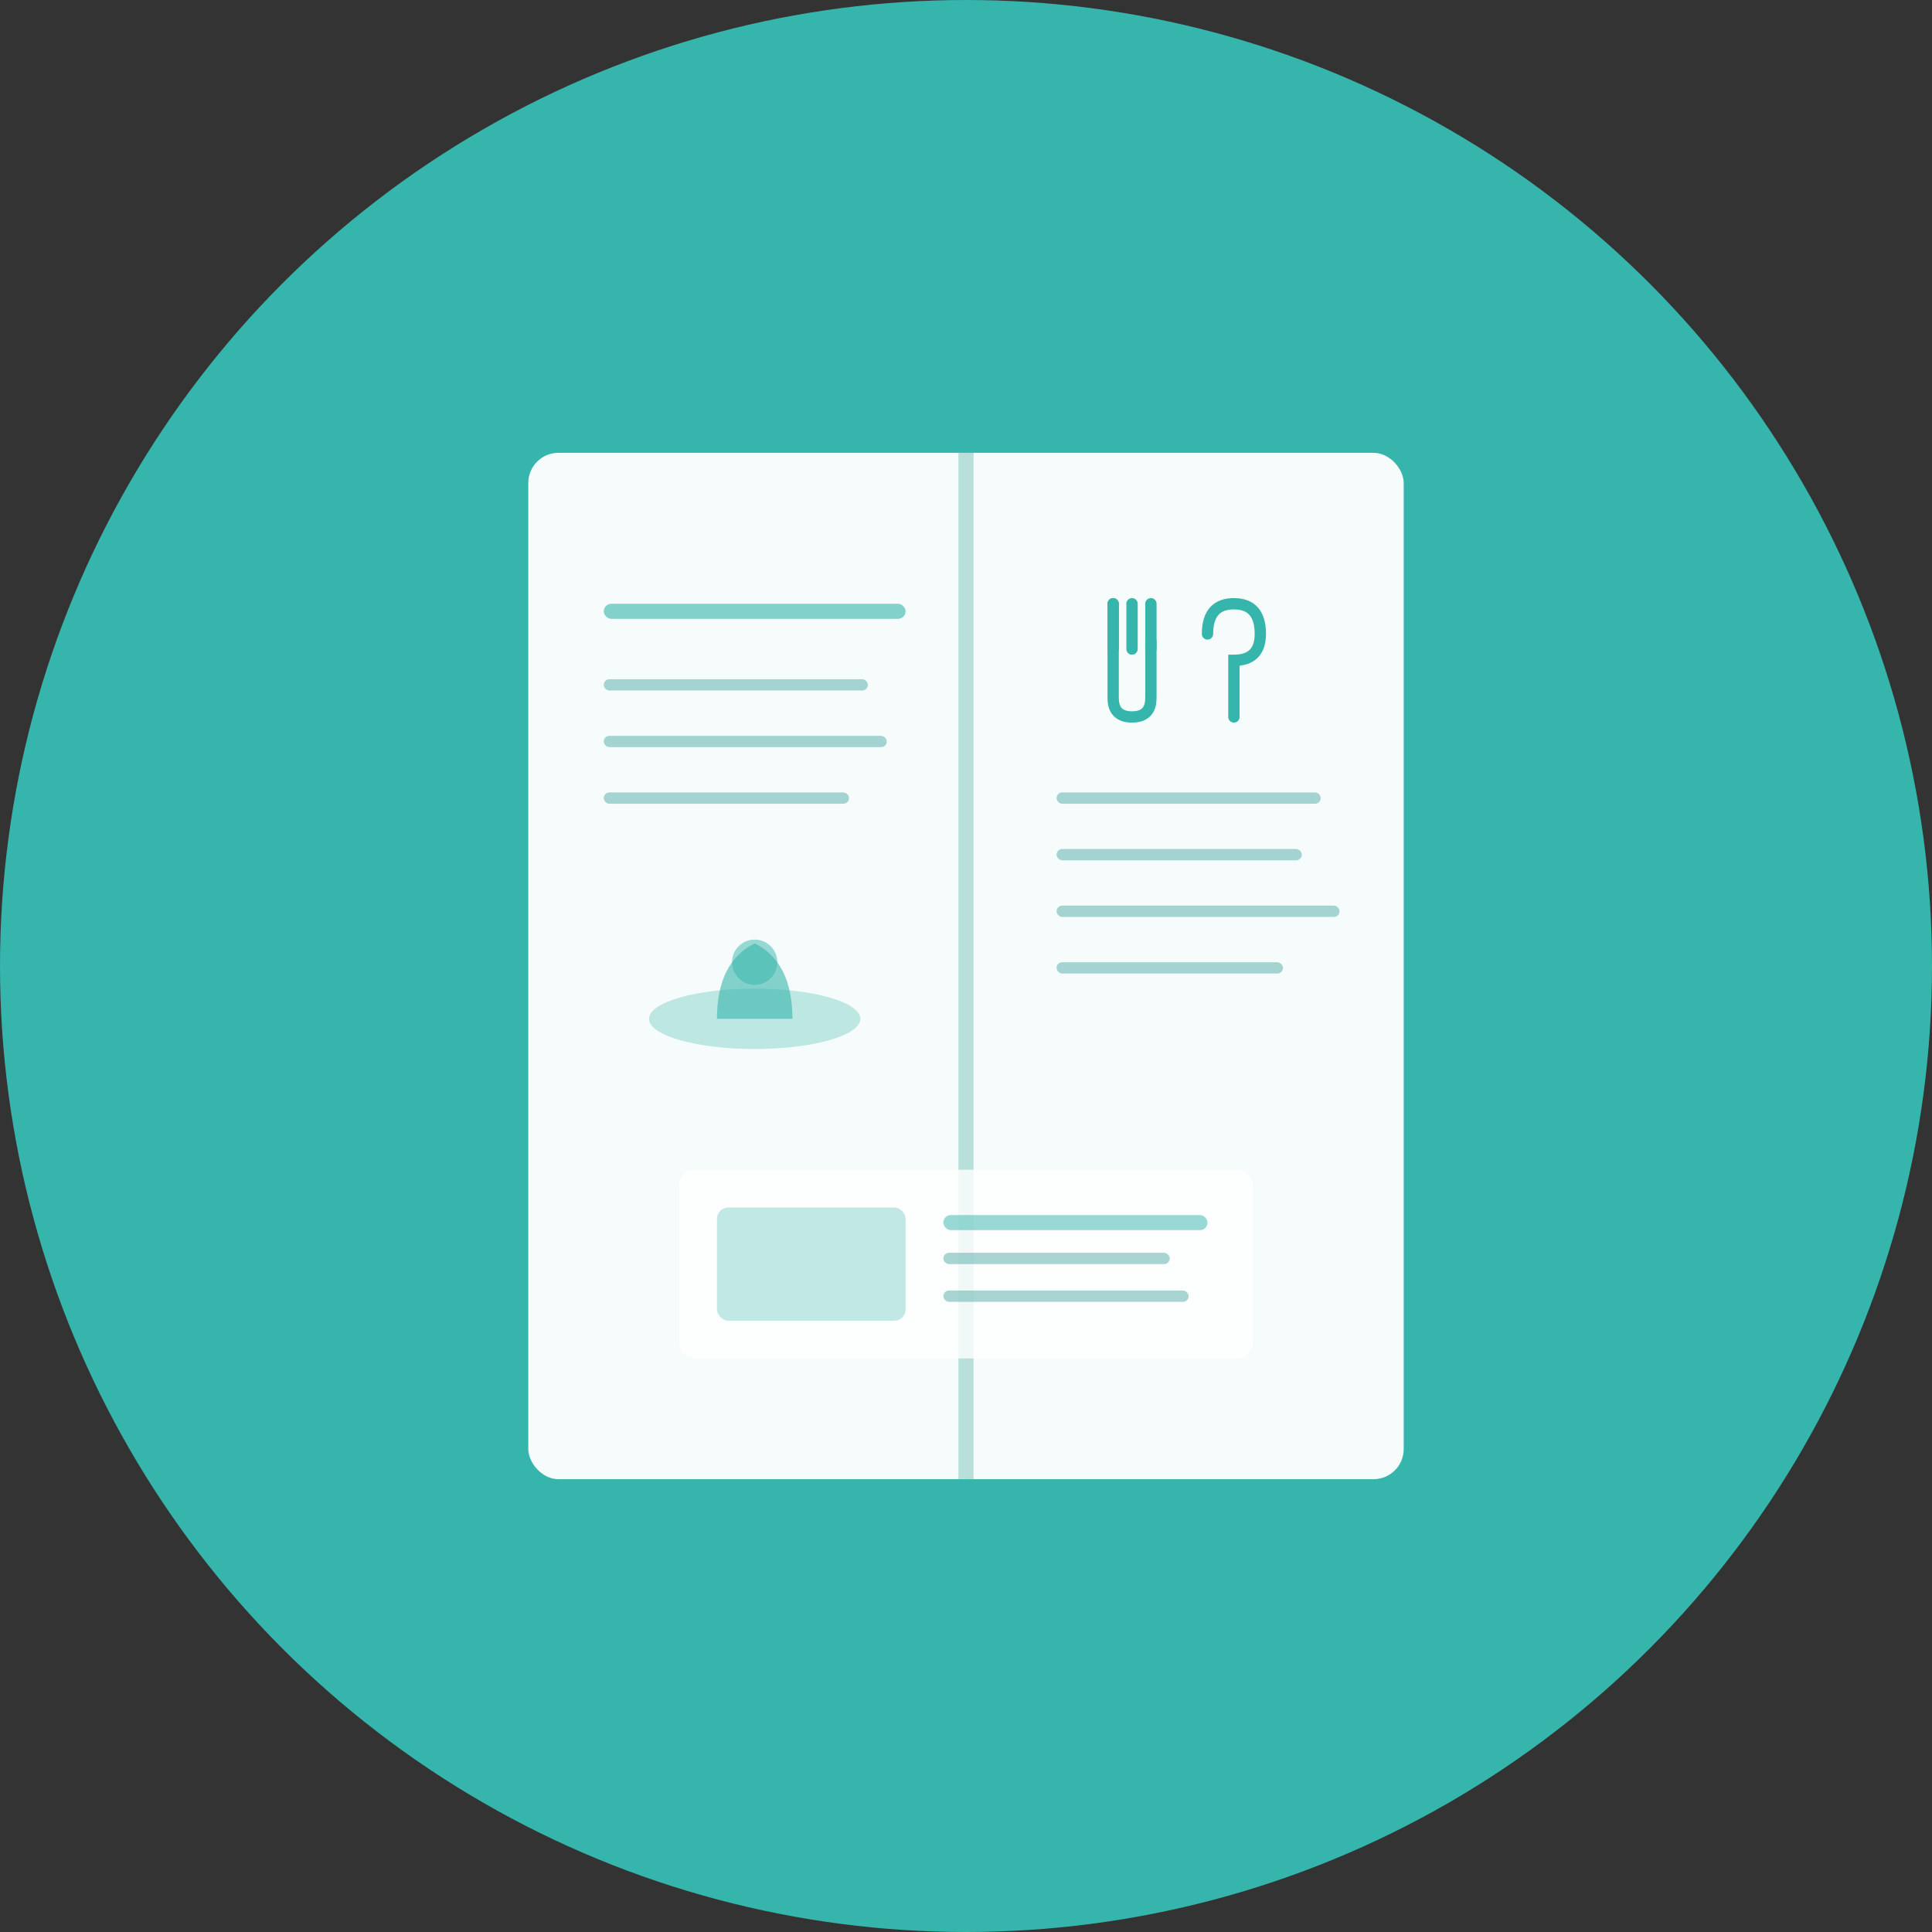 <svg xmlns="http://www.w3.org/2000/svg" viewBox="0 0 512 512" fill="none">
  <rect x="0" y="0" width="512" height="512" fill="#333333" stroke="none"/>
  <!-- Background circle with teal color -->
  <circle cx="256" cy="256" r="256" fill="#36B5AC"/>

  <!-- Cookbook/Recipe book illustration -->
  <!-- Book pages (white) -->
  <rect x="140" y="120" width="232" height="272" rx="8" fill="#FFFFFF" opacity="0.95"/>

  <!-- Book spine shadow -->
  <rect x="254" y="120" width="4" height="272" fill="#2A9A92" opacity="0.3"/>

  <!-- Left page -->
  <rect x="160" y="160" width="80" height="4" rx="2" fill="#36B5AC" opacity="0.6"/>
  <rect x="160" y="180" width="70" height="3" rx="1.5" fill="#2A9A92" opacity="0.4"/>
  <rect x="160" y="195" width="75" height="3" rx="1.5" fill="#2A9A92" opacity="0.4"/>
  <rect x="160" y="210" width="65" height="3" rx="1.5" fill="#2A9A92" opacity="0.4"/>

  <!-- Chef hat icon on left page -->
  <g transform="translate(175, 235)">
    <ellipse cx="25" cy="35" rx="28" ry="8" fill="#36B5AC" opacity="0.3"/>
    <path d="M 15 35 Q 15 20 25 15 Q 35 20 35 35 Z" fill="#36B5AC" opacity="0.6"/>
    <circle cx="25" cy="20" r="6" fill="#36B5AC" opacity="0.5"/>
  </g>

  <!-- Right page - utensils icon -->
  <g transform="translate(285, 160)">
    <!-- Fork -->
    <path d="M 10 0 L 10 25 Q 10 30 15 30 Q 20 30 20 25 L 20 10" stroke="#36B5AC" stroke-width="3" fill="none" stroke-linecap="round"/>
    <line x1="10" y1="0" x2="10" y2="12" stroke="#36B5AC" stroke-width="3" stroke-linecap="round"/>
    <line x1="15" y1="0" x2="15" y2="12" stroke="#36B5AC" stroke-width="3" stroke-linecap="round"/>
    <line x1="20" y1="0" x2="20" y2="12" stroke="#36B5AC" stroke-width="3" stroke-linecap="round"/>

    <!-- Spoon -->
    <path d="M 35 8 Q 35 0 42 0 Q 49 0 49 8 Q 49 15 42 15 L 42 30" stroke="#36B5AC" stroke-width="3" fill="none" stroke-linecap="round"/>
  </g>

  <!-- Decorative lines on right page -->
  <rect x="280" y="210" width="70" height="3" rx="1.5" fill="#2A9A92" opacity="0.4"/>
  <rect x="280" y="225" width="65" height="3" rx="1.5" fill="#2A9A92" opacity="0.4"/>
  <rect x="280" y="240" width="75" height="3" rx="1.5" fill="#2A9A92" opacity="0.4"/>
  <rect x="280" y="255" width="60" height="3" rx="1.5" fill="#2A9A92" opacity="0.4"/>

  <!-- Bottom decorative element - recipe card -->
  <g transform="translate(180, 310)">
    <rect width="152" height="50" rx="4" fill="#FFFFFF" opacity="0.8"/>
    <rect x="10" y="10" width="50" height="30" rx="3" fill="#36B5AC" opacity="0.3"/>
    <rect x="70" y="12" width="70" height="4" rx="2" fill="#36B5AC" opacity="0.5"/>
    <rect x="70" y="22" width="60" height="3" rx="1.5" fill="#2A9A92" opacity="0.4"/>
    <rect x="70" y="32" width="65" height="3" rx="1.5" fill="#2A9A92" opacity="0.4"/>
  </g>
</svg>
